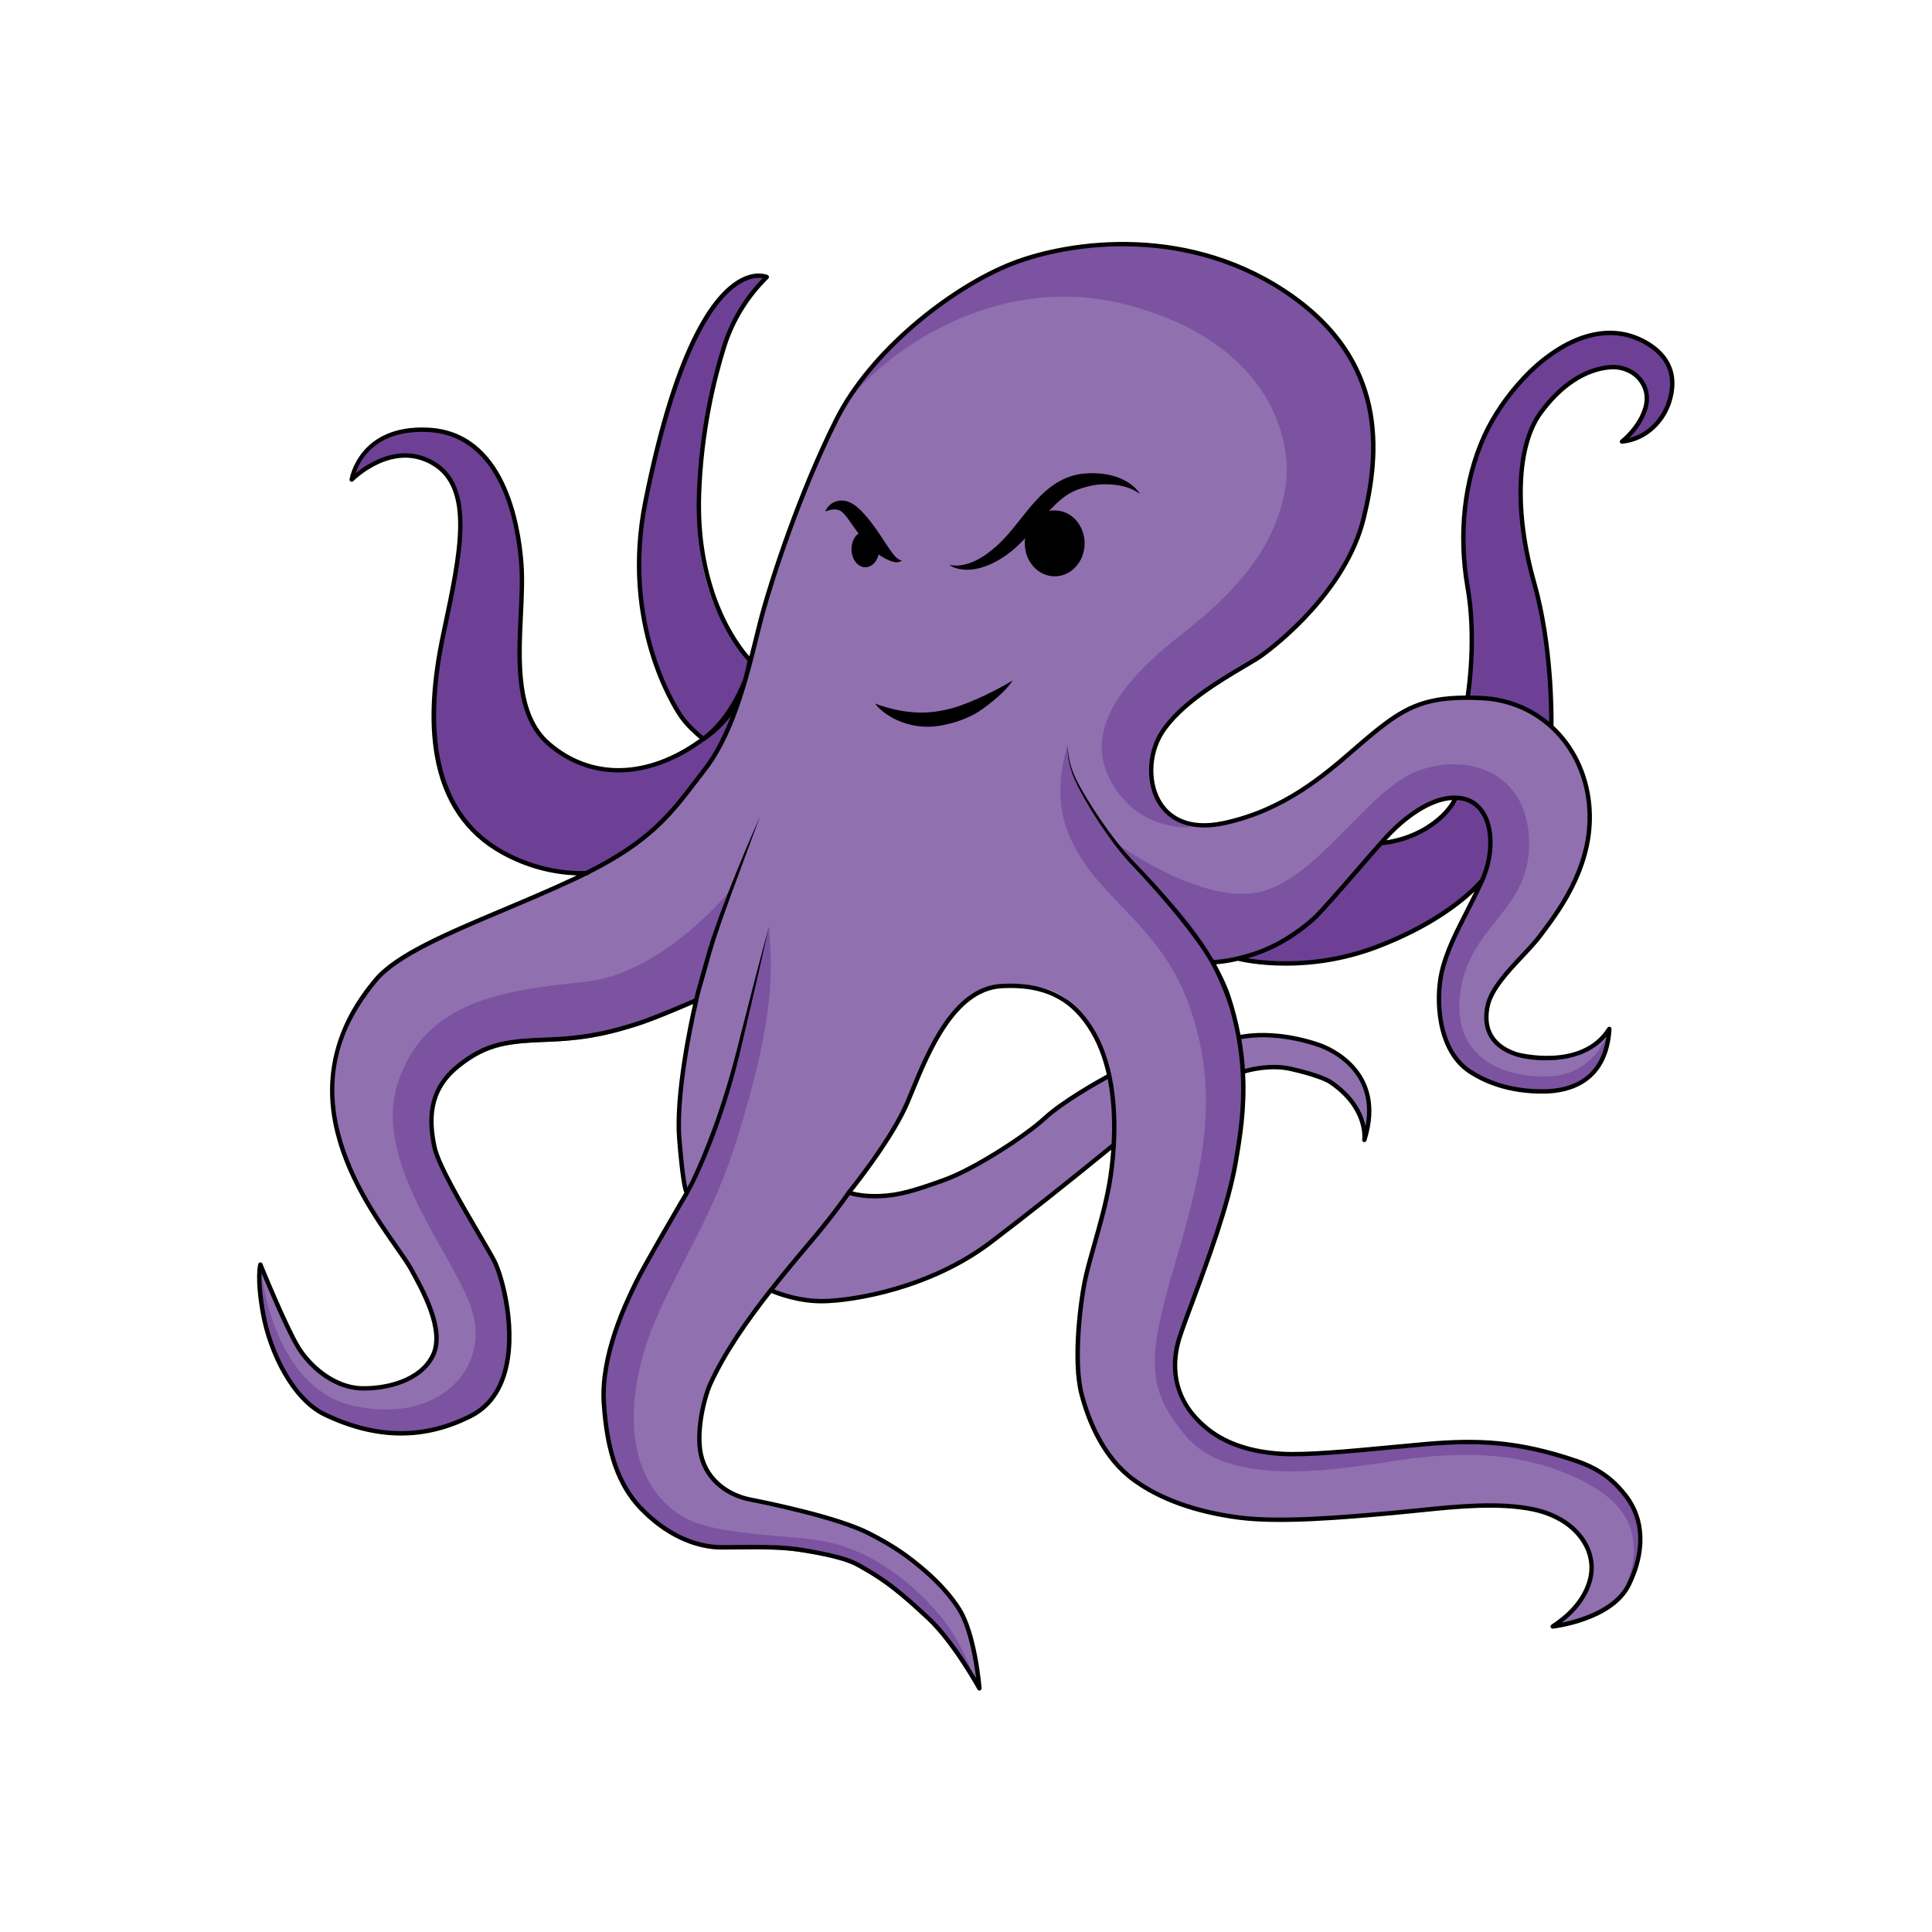 <?xml version="1.0" encoding="UTF-8" standalone="no"?>
<svg
   xmlns:dc="http://purl.org/dc/elements/1.1/"
   xmlns:cc="http://creativecommons.org/ns#"
   xmlns:rdf="http://www.w3.org/1999/02/22-rdf-syntax-ns#"
   xmlns:svg="http://www.w3.org/2000/svg"
   xmlns="http://www.w3.org/2000/svg"
   xmlns:sodipodi="http://sodipodi.sourceforge.net/DTD/sodipodi-0.dtd"
   xmlns:inkscape="http://www.inkscape.org/namespaces/inkscape"
   version="1.1"
   id="svg4160"
   xml:space="preserve"
   width="1600"
   height="1600"
   viewBox="0 0 1600 1600"
   sodipodi:docname="octo_icon1.svg"
   inkscape:version="1.0.2 (e86c870879, 2021-01-15, custom)"><defs
     id="defs4164"><clipPath
       clipPathUnits="userSpaceOnUse"
       id="clipPath4176"><path
         d="M 0,1200 H 1200 V 0 H 0 Z"
         id="path4174" /></clipPath><clipPath
       clipPathUnits="userSpaceOnUse"
       id="clipPath4216"><path
         d="m 424.182,549.884 h 424.6 V 391.958 h -424.6 z"
         id="path4214" /></clipPath><clipPath
       clipPathUnits="userSpaceOnUse"
       id="clipPath4240"><path
         d="M 658.761,737.292 H 1019.05 V 209.163 H 658.761 Z"
         id="path4238" /></clipPath><clipPath
       clipPathUnits="userSpaceOnUse"
       id="clipPath4256"><path
         d="M 519.535,1048.17 H 853.17 V 686.242 H 519.535 Z"
         id="path4254" /></clipPath><clipPath
       clipPathUnits="userSpaceOnUse"
       id="clipPath4272"><path
         d="M 375.155,624.813 H 606.757 V 153.082 H 375.155 Z"
         id="path4270" /></clipPath><clipPath
       clipPathUnits="userSpaceOnUse"
       id="clipPath4288"><path
         d="M 161.725,647.971 H 454.384 V 309.531 H 161.725 Z"
         id="path4286" /></clipPath><clipPath
       clipPathUnits="userSpaceOnUse"
       id="clipPath4304"><path
         d="M 692.667,725.493 H 999.809 V 521.385 H 692.667 Z"
         id="path4302" /></clipPath></defs><sodipodi:namedview
     pagecolor="#ffffff"
     bordercolor="#666666"
     borderopacity="1"
     objecttolerance="10"
     gridtolerance="10"
     guidetolerance="10"
     inkscape:pageopacity="0"
     inkscape:pageshadow="2"
     inkscape:window-width="689"
     inkscape:window-height="480"
     id="namedview4162"
     showgrid="false"
     inkscape:zoom="0.459375"
     inkscape:cx="800"
     inkscape:cy="800"
     inkscape:window-x="0"
     inkscape:window-y="0"
     inkscape:window-maximized="0"
     inkscape:current-layer="g4168" /><g
     id="g4168"
     inkscape:groupmode="layer"
     inkscape:label="octo"
     transform="matrix(1.333,0,0,-1.333,0,1600)"><g
       id="g4170"><g
         id="g4172"
         clip-path="url(#clipPath4176)"><g
           id="g4178"
           transform="translate(265.928,933.26)"><path
             d="m 0,0 c 42.518,-2.062 55.402,-48.702 57.979,-83.232 2.576,-34.53 -11.081,-87.612 17.007,-111.834 28.087,-24.222 64.678,-20.357 96.116,3.092 31.437,23.45 36.075,77.305 36.075,77.305 0,0 9.277,-30.407 -19.24,-94.999 -28.517,-64.593 -91.735,-80.397 -141.554,-52.911 -49.819,27.486 -46.899,88.385 -36.849,135.799 10.05,47.413 19.841,90.447 -6.184,105.907 -26.026,15.461 -50.764,-10.049 -50.764,-10.049 0,0 4.896,32.984 47.414,30.922"
             style="fill:#6d4096;fill-opacity:1;fill-rule:nonzero;stroke:none"
             id="path4180" /></g><g
           id="g4182"
           transform="translate(465.843,790.258)"><path
             d="m 0,0 c 0,0 -37.188,33.156 -31.562,103.061 9.408,116.893 42.088,134.854 42.088,134.854 H -2.015 c -16.943,-8.203 -28.339,-30.083 -33.802,-42.682 -8.464,-19.522 -20.662,-52.672 -29.072,-96.982 -14.087,-74.213 16.835,-125.406 21.989,-132.965 5.153,-7.558 14.087,-14.413 14.087,-14.413 0,0 12.931,8.424 19.583,20.77 C -2.577,-16.012 0,0 0,0"
             style="fill:#6d4096;fill-opacity:1;fill-rule:nonzero;stroke:none"
             id="path4184" /></g><g
           id="g4186"
           transform="translate(858.005,676.529)"><path
             d="m 0,0 c 0,0 14.508,0.569 28.939,9.729 14.43,9.16 17.372,18.5 17.372,18.5 0,0 9.773,1.478 17.653,-11.919 7.879,-13.398 3.443,-27.509 2.247,-31.211 -1.197,-3.703 -3.312,-8.207 -3.312,-8.207 0,0 -17.984,-23.197 -65.14,-41.235 -47.156,-18.038 -87.011,-7.301 -87.011,-7.301 0,0 13.298,2.218 26.641,9.785 13.343,7.566 26.56,19.256 38.682,33.5 C -11.807,-14.116 0,0 0,0"
             style="fill:#6d4096;fill-opacity:1;fill-rule:nonzero;stroke:none"
             id="path4188" /></g><g
           id="g4190"
           transform="translate(1037.907,968.243)"><path
             d="m 0,0 c -3.132,19.78 -30.754,32.143 -62.743,19.345 -31.988,-12.799 -49.463,-50.904 -49.463,-50.904 0,0 0.031,-0.156 0.088,-0.437 -1.342,-2.32 -2.565,-4.613 -3.628,-6.853 -13.056,-27.486 -16.148,-60.813 -10.342,-94.14 5.806,-33.327 0,-67.747 0,-67.747 0,0 10.685,-0.582 25.371,-3.809 14.687,-3.226 26.578,-15.309 26.578,-15.309 0,0 1.339,47.697 -10.686,89.957 -11.383,40.006 -11.366,79.692 1.493,101.593 19.966,29.426 44.835,32.062 51.949,32.25 7.122,0.188 18.195,-7.922 16.438,-22.024 -1.757,-14.101 -15.25,-24.207 -15.25,-24.207 0,0 2.061,-3.435 13.448,4.44 C -5.36,-29.97 3.131,-19.78 0,0"
             style="fill:#6d4096;fill-opacity:1;fill-rule:nonzero;stroke:none"
             id="path4192" /></g><g
           id="g4194"
           transform="translate(772.822,534.618)"><path
             d="m 0,0 c 1.974,0.612 15.815,4.643 29.097,1.629 14.341,-3.255 21.889,-6.681 24.704,-8.233 2.815,-1.55 16.402,-17.16 16.402,-17.16 l 5.097,-17.19 c 0,0 15.888,39.285 -28.547,57.388 -18.811,7.663 -34.196,6.42 -40.514,5.99 -6.317,-0.43 -9.555,-1.288 -9.555,-1.288 0,0 2.659,-12.985 3.316,-21.136"
             style="fill:#9170b0;fill-opacity:1;fill-rule:nonzero;stroke:none"
             id="path4196" /></g><g
           id="g4198"
           transform="translate(688.411,531.601)"><path
             d="m 0,0 c -3.837,-2.086 -27.586,-15.179 -39.422,-26.074 -12.9,-11.874 -44.527,-31.823 -61.989,-38.157 -17.461,-6.335 -28.475,-9.802 -40.779,-10.184 -11.422,-0.355 -17.907,1.856 -18.779,2.176 -6.169,-5.289 -10.173,-12.274 -14.833,-19.264 -10.751,-15.23 -23.143,-27.413 -34.866,-42.515 0.117,-0.207 -0.143,0.182 0,0 0.675,0.949 1.071,1.077 1.071,1.077 0,0 15.358,-7 32.429,-6.736 17.07,0.266 65.491,7.232 103.985,36.39 36.381,27.558 73.463,57.803 77.424,61.04 C 6.565,-27.787 3.124,-13.86 0,0"
             style="fill:#9170b0;fill-opacity:1;fill-rule:nonzero;stroke:none"
             id="path4200" /></g><g
           id="g4202"
           transform="translate(999.809,561.079)"><path
             d="M 0,0 C 0,0 -3.55,-4.729 -6.187,-7.378 -6.21,-7.401 -6.231,-7.427 -6.255,-7.451 -10.794,-12.272 -28.18,-18.146 -33.5,-18.42 l -13.656,-20.232 c 0,0 23.105,-2.748 35.857,10.185 C 1.454,-15.532 0,0 0,0"
             style="fill:#9170b0;fill-opacity:1;fill-rule:nonzero;stroke:none"
             id="path4204" /></g><g
           id="g4206"
           transform="translate(1009.687,271.451)"><path
             d="m 0,0 c -11.167,14.344 -26.099,23.193 -64.2,30.45 -38.1,7.257 -78.642,-2.628 -110.08,-4.3 -31.437,-1.671 -63.354,-1.679 -84.588,14.645 -21.234,16.324 -24.502,38.199 -18.399,57.382 6.102,19.183 28.688,72.667 34.873,108.742 4.291,25.034 5.003,42.573 5.038,50.97 -0.015,-0.106 -0.026,-0.209 -0.037,-0.314 -0.011,-0.104 -0.023,-0.209 -0.041,-0.314 0.036,0.211 0.048,0.418 0.078,0.628 0.014,3.704 -0.102,5.635 -0.102,5.635 0,0 0.092,0.031 0.249,0.08 -0.657,8.151 -7.109,40.249 -9.737,46.731 -3.574,8.813 -9.84,21.18 -9.84,21.18 0,0 9.884,-0.201 26.118,5.144 16.234,5.346 29.71,15.321 37.043,22.093 7.334,6.772 32.921,37.294 44.647,50.176 11.726,12.882 31.74,28.444 48.963,23.922 17.223,-4.522 20.023,-30.193 10.638,-50.95 -9.385,-20.755 -20.55,-37.853 -24.843,-56.239 -4.293,-18.386 -2.147,-49.265 17.399,-62.139 14.695,-9.676 30.77,-11.908 39.926,-12.34 l -0.139,-0.206 c 0,0 6.565,-0.78 14.627,0.45 3.152,0.11 5.744,0.198 5.744,0.198 v 1.003 c 5.479,1.488 11.097,4.082 15.486,8.534 12.753,12.935 11.299,28.467 11.299,28.467 0,0 -3.55,-4.73 -6.186,-7.378 -0.024,-0.023 -0.045,-0.049 -0.069,-0.073 -4.536,-4.819 -21.903,-10.688 -27.235,-10.968 -6.151,-0.145 -15.567,0.197 -24.069,2.844 -14.119,4.393 -21.59,14.503 -18.367,30.023 3.223,15.52 23.657,31.443 33.227,44.436 9.57,12.992 33.767,43.028 29.854,81.266 -3.913,38.239 -32.358,63.794 -66.312,65.551 -33.954,1.758 -46.664,-4.829 -67.231,-21.393 -20.566,-16.565 -47.885,-46.544 -93.092,-56.327 -45.207,-9.782 -53.389,33.295 -38.636,56.265 14.752,22.971 52.448,40.844 62.153,47.897 9.705,7.053 52.261,40.494 63.183,84.939 10.922,44.446 13.542,99.962 -49.198,141.197 -62.742,41.236 -136.038,30.793 -171.907,15.736 -35.869,-15.058 -84.46,-52.244 -106.397,-96.064 -21.937,-43.821 -39.176,-96.109 -45.769,-120.217 -5.8,-21.208 -12.766,-58.963 -28.598,-86.246 -2.164,-3.728 -4.493,-7.261 -7.007,-10.53 -20.913,-27.186 -32.156,-45.488 -82.144,-68.873 -49.989,-23.386 -109.673,-44.431 -122.742,-62.779 -13.07,-18.35 -33.163,-46.481 -24.648,-88.77 8.515,-42.289 38.716,-75.81 46.832,-90.441 8.115,-14.631 21.194,-38.546 13.682,-53.93 -7.511,-15.384 -28.194,-20.789 -44.258,-20.423 -16.064,0.366 -31.657,12.526 -39.637,25.885 -7.981,13.359 -23.226,50.932 -23.226,50.932 0,0 -2.397,-8.083 1.734,-30.717 4.129,-22.633 17.699,-52.725 38.56,-62.634 20.862,-9.908 52.894,-19.799 90.425,-0.844 37.531,18.955 21.587,83.07 14.56,96.468 -7.028,13.397 -33.983,55.6 -37.075,70.683 -3.091,15.082 -4.501,34.301 14.248,49.671 18.75,15.369 32.483,15.895 57.983,16.906 25.5,1.009 40.365,5.575 52.81,9.403 12.446,3.827 37.682,14.972 37.682,14.972 0,0 -13.14,-54.084 -10.511,-86.436 2.628,-32.351 4.68,-33.292 4.68,-33.292 0,0 -26.245,-44.63 -31.547,-55.644 -5.302,-11.015 -21.957,-44.339 -19.991,-75.012 1.968,-30.674 9.338,-51.237 23.071,-65.466 13.734,-14.227 31.345,-24.231 50.501,-24.168 19.156,0.064 34.094,0.744 49.016,-1.609 14.923,-2.353 26.405,-4.99 33.427,-8.342 7.023,-3.352 21.597,-13.36 22.013,-13.125 0.048,0.027 0.356,0.191 0.847,0.453 4.601,-3.89 17.776,-15.155 24.997,-22.656 8.847,-9.191 28.949,-39.933 28.949,-39.933 0.003,-0.023 -1.463,31.945 -12.457,48.179 -10.995,16.234 -20.41,23.216 -25.781,27.069 -0.001,10e-4 -0.003,0.002 -0.004,0.003 -5.317,3.949 -16.495,11.8 -29.922,18.62 -18.834,9.567 -59.638,18.181 -73.635,20.913 -13.997,2.733 -27.153,12.367 -30.624,27.733 -3.471,15.366 2.714,36.716 5.806,44.225 3.092,7.509 24.724,45.752 30.199,52.015 2.718,3.109 4.339,5.465 4.077,5.57 1.166,-0.469 4.614,4.848 4.614,5.446 0,-0.863 20.851,23.215 31.602,38.445 4.66,6.99 41.183,51.716 51.173,75.355 9.99,23.638 26.204,70.384 58.439,72.228 38.734,2.217 44.274,-11.569 54.453,-24.712 10.178,-13.141 12.281,-31.073 12.281,-31.073 0,0 -0.199,-0.108 -0.545,-0.295 3.124,-13.86 6.566,-27.787 4.242,-42.247 0.23,0.188 0.355,0.29 0.355,0.29 0,0 0.305,-3.993 -3.762,-24.644 -4.068,-20.65 -11.205,-42.371 -14.766,-58.309 -3.56,-15.94 -8.707,-53.046 -2.459,-72.805 6.248,-19.759 15.432,-40.647 32.364,-52.983 16.934,-12.336 39.288,-19.938 65.056,-23.373 25.768,-3.437 65.655,0.136 94.999,2.748 6.216,0.553 12.6,1.221 19.047,1.878 23.984,2.443 48.847,4.73 69.274,0.379 25.918,-5.521 40.01,-24.826 35.069,-43.733 -4.942,-18.908 -23.742,-29.03 -23.153,-28.977 0.591,0.051 36.53,4.378 47.126,25.691 C 12.368,-34.187 11.166,-14.345 0,0"
             style="fill:#9170b0;fill-opacity:1;fill-rule:nonzero;stroke:none"
             id="path4208" /></g><g
           id="g4210"><g
             id="g4212" /><g
             id="g4232"><g
               clip-path="url(#clipPath4216)"
               opacity="0.5"
               id="g4230"><g
                 transform="translate(424.182,467.01)"
                 id="g4220"><path
                   d="M 0,0 C 0.5,-2.99 1.139,-5.962 1.928,-8.911 2.128,-8.538 2.33,-8.17 2.53,-7.796 1.545,-5.336 0.689,-2.749 0,0"
                   style="fill:#9170b0;fill-opacity:1;fill-rule:nonzero;stroke:none"
                   id="path4218" /></g><g
                 transform="translate(691.977,510.821)"
                 id="g4224"><path
                   d="m 0,0 c -10.549,-6.95 -14.488,-9.878 -24.681,-16.653 -35.661,-23.707 -69.988,-65.709 -145.232,-71.894 -8.093,-0.665 -16.018,-0.926 -23.658,-0.724 -1.935,-2.555 -4.628,-4.294 -6.573,-6.916 -2.384,-3.211 -4.198,-6.797 -6.653,-9.959 -1.738,-2.239 -3.829,-4.567 -6.147,-6.698 45.185,-17.743 104.079,6.276 147.908,38.985 30.91,23.066 40.012,33.484 65.036,51.84 C -0.577,-19.228 1.808,-0.523 0,0"
                   style="fill:#9170b0;fill-opacity:1;fill-rule:nonzero;stroke:none"
                   id="path4222" /></g><g
                 transform="translate(771.388,541.215)"
                 id="g4228"><path
                   d="m 0,0 c 0.185,-2.243 0.331,-4.528 0.437,-6.856 18.941,4.65 35.427,1.619 47.316,-2.682 11.643,-4.211 20.902,-13.233 25.407,-24.765 l 4.234,-10.838 c 0,34.943 -37.276,55.743 -69.81,53.668 C 4.792,8.349 1.997,8.006 -0.8,7.545 -0.635,6.245 -0.48,4.936 -0.343,3.607 -0.22,2.414 -0.101,1.217 0,0"
                   style="fill:#9170b0;fill-opacity:1;fill-rule:nonzero;stroke:none"
                   id="path4226" /></g></g></g></g><g
           id="g4234"><g
             id="g4236" /><g
             id="g4248"><g
               clip-path="url(#clipPath4240)"
               opacity="0.6"
               id="g4246"><g
                 transform="translate(1019.049,243.958)"
                 id="g4244"><path
                   d="m 0,0 c -0.344,50.162 -75.416,63.39 -127.467,60.297 -52.053,-3.092 -120.596,-23.192 -152.549,19.584 -31.952,42.775 34.34,100.501 32.984,203.57 -1.031,78.335 -47.6,116.215 -51.752,119.45 -16.599,12.935 -51.479,63.308 -54.894,75.987 -0.97,3.603 -1.742,10.323 -2.053,14.446 -4.939,-15.59 -6.728,-34.071 -0.945,-51.028 14.504,-42.528 56.819,-56.555 76.145,-109.896 19.326,-53.34 9.823,-99.074 -7.972,-159.309 -17.796,-60.237 -19.099,-79.047 6.419,-109.196 25.518,-30.149 85.558,-21.989 125.069,-15.804 39.512,6.184 76.961,7.816 114.583,-8.676 C -4.811,22.934 -4.939,3.221 -4.037,-4.51 -3.211,-11.595 -6.378,-26.525 -12.572,-34.795 -5.214,-26.875 0.107,-15.714 0,0"
                   style="fill:#6d4096;fill-opacity:1;fill-rule:nonzero;stroke:none"
                   id="path4242" /></g></g></g></g><g
           id="g4250"><g
             id="g4252" /><g
             id="g4264"><g
               clip-path="url(#clipPath4256)"
               opacity="0.6"
               id="g4262"><g
                 transform="translate(519.535,940.732)"
                 id="g4260"><path
                   d="M 0,0 C 19.537,33.499 93.191,92.25 179.021,70.605 264.851,48.96 285.552,-9.5 278.594,-46.04 c -7.839,-41.168 -38.412,-68.398 -65.967,-90.017 -44.435,-34.862 -54.134,-62.449 -44.085,-85.357 10.05,-22.908 30.219,-33.565 51.859,-33.059 -11.531,7.419 -14.538,8.452 -19.67,17.212 -5.132,8.761 -9.354,22.625 1.572,41.73 10.926,19.104 37.379,33.853 56.32,44.259 18.94,10.405 45.164,35.656 55.85,57.991 10.686,22.334 27.039,59.987 14.82,106.955 -12.218,46.968 -52.76,64.346 -79.817,80.137 -27.057,15.79 -90.08,18.633 -131.085,4.414 C 77.387,84.005 55.037,64.2 37.802,48.205 20.568,32.21 0,0 0,0"
                   style="fill:#6d4096;fill-opacity:1;fill-rule:nonzero;stroke:none"
                   id="path4258" /></g></g></g></g><g
           id="g4266"><g
             id="g4268" /><g
             id="g4280"><g
               clip-path="url(#clipPath4272)"
               opacity="0.6"
               id="g4278"><g
                 transform="translate(581.933,199.035)"
                 id="g4276"><path
                   d="m 0,0 c -25.21,28.56 -51.966,41.658 -76.36,44.751 -24.394,3.092 -62.101,3.521 -80.139,13.571 -18.038,10.049 -38.223,34.701 -29.634,84.864 8.59,50.162 42.003,85.98 61.587,148.854 17.28,55.481 22.491,88.784 21.387,116.387 -0.451,11.274 -0.773,14.302 -1.03,17.351 -6.056,-25.768 -23.542,-102.308 -36.248,-134.168 -23.02,-57.72 -61.844,-94.483 -65.967,-149.112 -4.122,-54.629 26.112,-103.416 76.962,-102.386 49.463,1.003 65.116,-2.059 79.689,-9.659 0,0 4.598,-2.513 28.674,-20.325 24.076,-17.814 45.903,-56.082 45.903,-56.082 0,0 -6.999,25.761 -24.824,45.954"
                   style="fill:#6d4096;fill-opacity:1;fill-rule:nonzero;stroke:none"
                   id="path4274" /></g></g></g></g><g
           id="g4282"><g
             id="g4284" /><g
             id="g4296"><g
               clip-path="url(#clipPath4288)"
               opacity="0.6"
               id="g4294"><g
                 transform="translate(161.772,414.649)"
                 id="g4292"><path
                   d="m 0,0 c 0,0 5.721,-76.896 58.803,-87.976 53.083,-11.08 83.232,24.222 72.925,58.752 -10.308,34.53 -62.961,91.821 -46.125,142.67 16.834,50.85 66.31,57.034 115.785,62.188 49.475,5.154 91.224,57.687 91.224,57.687 0,0 -12.425,-34.991 -16.127,-47.975 -3.701,-12.985 -5.694,-21.103 -5.694,-21.103 0,0 -37.278,-17.727 -60.212,-21.077 -22.934,-3.35 -61.586,-1.288 -78.078,-12.369 -16.492,-11.08 -27.781,-24.549 -25.873,-48.35 1.908,-23.801 29.333,-61.296 35.857,-75.706 6.523,-14.41 18.475,-47.086 8.368,-76.699 -10.106,-29.613 -40.006,-31.808 -57.782,-34.704 C 75.295,-107.56 34.037,-96.408 21.854,-78.32 9.672,-60.231 1.873,-36.633 0.771,-24.984 -0.332,-13.336 0,0 0,0"
                   style="fill:#6d4096;fill-opacity:1;fill-rule:nonzero;stroke:none"
                   id="path4290" /></g></g></g></g><g
           id="g4298"><g
             id="g4300" /><g
             id="g4312"><g
               clip-path="url(#clipPath4304)"
               opacity="0.6"
               id="g4310"><g
                 transform="translate(999.809,560.565)"
                 id="g4308"><path
                   d="m 0,0 c 0,0 -7.902,-27.521 -36.763,-28.964 -28.861,-1.443 -61.844,11.613 -55.659,53.186 6.184,41.573 43.977,50.162 42.603,93.453 -1.374,43.291 -39.512,54.972 -70.433,42.603 -30.922,-12.368 -62.875,-69.402 -99.638,-75.243 -36.762,-5.841 -87.253,31.468 -87.253,31.468 0,0 33.655,-37.652 40.183,-46.07 6.528,-8.417 20.443,-28.689 20.443,-28.689 0,0 33.499,3.093 56.003,21.646 22.504,18.552 53.447,60.239 62.134,66.689 8.686,6.449 26.982,17.53 38.319,12.892 11.338,-4.639 21.775,-15.203 12.885,-45.353 -8.89,-30.148 -21.462,-32.649 -27.674,-65.671 -6.212,-33.021 10.881,-60.802 37.337,-67.848 26.455,-7.046 45.635,-1.736 54.684,6.517 C -3.779,-21.131 0,-8.59 0,0"
                   style="fill:#6d4096;fill-opacity:1;fill-rule:nonzero;stroke:none"
                   id="path4306" /></g></g></g></g><g
           id="g4314"
           transform="translate(1035.618,950.766)"><path
             d="m 0,0 c -2.822,-8.758 -10.549,-19.319 -23.432,-22.619 3.728,3.72 9.274,10.388 11.553,18.909 1.776,6.644 0.356,13.4 -3.897,18.536 -4.591,5.541 -11.883,8.509 -19.536,7.946 -15.975,-1.185 -31.796,-11.576 -44.55,-29.259 -14.913,-20.676 -16.477,-62.403 -3.985,-106.306 10.139,-35.631 10.727,-75.255 10.682,-86.137 -11.334,9.451 -25.608,15.266 -41.477,16.096 -2.686,0.139 -5.229,0.219 -7.671,0.251 0.85,5.649 5.119,37.099 -0.143,67.305 -5.74,32.947 -2.104,66.097 10.24,93.343 10.415,22.99 33.952,51.768 61.018,60.628 13.343,4.37 25.877,3.337 37.255,-3.067 C 0.338,27.589 5.028,15.603 0,0 m -49.738,-249.935 c 3.655,-35.677 -17.669,-64.34 -27.919,-78.115 -0.591,-0.796 -1.148,-1.543 -1.661,-2.242 -3.063,-4.162 -7.263,-8.634 -11.71,-13.371 -9.137,-9.732 -19.494,-20.763 -21.746,-31.617 -3.217,-15.509 3.638,-26.737 19.303,-31.617 8.049,-2.508 39.505,-7.092 55.863,12.42 -3.612,-26.47 -22.646,-32.46 -38.419,-32.69 l -0.114,-0.002 c -21.914,-0.314 -36.856,6.427 -45.544,12.148 -19.567,12.881 -20.698,44.05 -16.814,60.67 2.856,12.226 8.893,24.069 15.283,36.608 3.148,6.18 6.405,12.57 9.479,19.367 0.087,0.193 0.163,0.39 0.248,0.584 0.003,0.005 0.004,0.011 0.007,0.016 6.153,13.997 6.882,29.804 1.813,40.441 -2.924,6.137 -7.626,10.21 -13.597,11.776 -1.845,0.484 -3.703,0.74 -5.562,0.821 -0.021,0.008 -0.039,0.02 -0.06,0.027 -0.281,0.089 -0.568,0.081 -0.829,-0.003 -19.092,0.222 -38.051,-18.79 -43.863,-25.177 -4.468,-4.91 -10.866,-12.285 -17.639,-20.094 -11.028,-12.713 -22.431,-25.859 -26.92,-30.006 -3.856,-3.561 -17.886,-15.658 -36.544,-21.803 -13.402,-4.414 -22.488,-4.998 -24.974,-5.07 -1.495,2.639 -3.098,5.217 -4.769,7.724 -3.196,4.802 -6.605,9.436 -10.114,13.986 -7.09,9.041 -14.525,17.787 -22.256,26.263 -3.865,4.233 -7.825,8.401 -11.807,12.509 -3.936,4.076 -7.634,8.408 -11.165,12.874 -7.046,8.947 -13.495,18.399 -19.334,28.203 -1.46,2.449 -2.905,4.912 -4.24,7.43 -1.338,2.516 -2.631,5.052 -3.631,7.712 -1.014,2.656 -1.801,5.399 -2.379,8.19 -0.562,2.791 -0.958,5.636 -0.948,8.499 -0.237,-5.73 0.808,-11.484 2.651,-16.933 0.92,-2.735 2.14,-5.355 3.396,-7.935 1.254,-2.586 2.618,-5.112 4,-7.627 5.634,-10 11.921,-19.627 18.833,-28.818 3.46,-4.591 7.11,-9.057 11.095,-13.244 3.937,-4.152 7.815,-8.326 11.618,-12.588 7.628,-8.493 15.022,-17.204 22.014,-26.207 5.439,-7.062 10.733,-14.246 15.08,-21.951 0.019,-0.043 0.029,-0.089 0.053,-0.13 0.022,-0.041 0.8,-1.42 1.93,-3.562 0.485,-0.948 0.968,-1.897 1.42,-2.863 3.149,-6.576 5.866,-13.377 8.177,-20.311 1.953,-6.626 3.45,-13.007 4.577,-19.151 -0.03,-0.184 -0.025,-0.375 0.026,-0.566 0.029,-0.11 0.074,-0.211 0.127,-0.307 5.683,-31.872 1.345,-57.296 -2.023,-76.935 -4.47,-26.08 -17.359,-60.774 -26.77,-86.108 -3.422,-9.214 -6.379,-17.171 -8.058,-22.452 -7.207,-22.657 -0.33,-44.117 18.868,-58.876 11.434,-8.791 26.74,-13.837 45.493,-14.999 15.584,-0.965 43.094,1.64 69.701,4.159 6.997,0.663 13.607,1.289 19.991,1.849 31.789,2.792 57.3,1.973 93.665,-10.481 16.014,-5.486 23.774,-13.373 29.773,-21.079 11.216,-14.409 11.794,-33.606 1.627,-54.054 -7.682,-15.451 -29.697,-21.756 -40.25,-23.941 9.797,7.501 16.265,16.507 18.816,26.274 2.183,8.35 0.8,17.139 -3.893,24.749 -6.319,10.246 -17.758,17.584 -32.21,20.663 -21.416,4.562 -48.187,1.836 -69.696,-0.356 l -2.895,-0.295 c -5.338,-0.547 -10.859,-1.112 -16.135,-1.581 l -0.328,-0.03 c -29.056,-2.587 -68.849,-6.129 -94.37,-2.726 -26.552,3.541 -48.23,11.321 -64.433,23.124 -18.448,13.44 -27.502,35.822 -31.848,52.23 -5.233,19.751 -0.972,56.743 2.471,72.158 1.392,6.231 3.42,13.39 5.568,20.97 3.287,11.602 7.014,24.752 9.21,37.404 0.835,4.807 2.098,13.384 2.69,23.898 0.064,0.207 0.073,0.426 0.036,0.64 1.174,22.069 -0.67,52.394 -15.509,74.426 -7.931,11.776 -22.344,27.214 -55.661,25.312 -30.302,-1.728 -46.296,-40.679 -56.881,-66.453 -0.963,-2.346 -1.873,-4.563 -2.737,-6.607 -9.799,-23.184 -35.988,-55.394 -36.252,-55.717 -0.027,-0.033 -0.051,-0.067 -0.075,-0.102 -0.079,-0.117 -8.043,-11.921 -21.325,-27.712 l -2.686,-3.189 c -20.253,-24.047 -47.991,-56.979 -62.107,-88.111 -3.742,-8.253 -9.313,-29.953 -5.892,-45.091 3.934,-17.42 18.951,-26.286 31.694,-28.774 8.773,-1.714 53.538,-10.77 73.282,-20.8 7.628,-3.876 14.55,-7.927 20.019,-11.715 7.286,-5.045 25.338,-18.554 35.592,-34.998 7.055,-11.312 10.369,-31.762 11.656,-42.127 -5.415,9.12 -16.841,27.142 -28.637,38.175 -16.949,15.858 -26.407,23.274 -38.923,30.521 l -1.005,0.583 c -2.264,1.315 -4.402,2.556 -6.133,3.383 -6.679,3.185 -17.419,5.871 -33.799,8.45 -9.258,1.458 -18.593,1.758 -28.777,1.758 -3.431,0 -6.958,-0.035 -10.611,-0.07 -3.162,-0.03 -6.435,-0.061 -9.84,-0.074 h -0.184 c -17.032,0 -34.544,8.425 -49.325,23.737 -13.553,14.038 -20.761,34.561 -22.684,64.584 -1.876,29.319 13.524,61.179 19.321,73.173 l 0.548,1.134 c 5.219,10.834 31.241,55.077 31.504,55.522 0.075,0.128 0.121,0.267 0.151,0.409 1.188,2.062 2.298,4.192 3.341,6.303 0.656,1.315 1.275,2.644 1.915,3.965 l 1.838,3.995 c 2.405,5.345 4.65,10.754 6.795,16.201 4.241,10.914 8.057,21.988 11.394,33.205 0.836,2.804 1.656,5.612 2.417,8.437 l 1.164,4.231 1.092,4.25 c 1.492,5.662 2.735,11.354 4.087,17.036 l 7.97,34.098 c 2.561,11.39 5.211,22.756 7.691,34.161 -3.078,-11.263 -5.985,-22.566 -8.982,-33.846 l -8.705,-33.907 c -5.548,-22.67 -12.099,-45.015 -20.666,-66.671 -2.117,-5.416 -4.323,-10.798 -6.689,-16.105 -1.799,-3.996 -3.643,-7.977 -5.69,-11.819 -0.78,3.382 -2.094,11.389 -3.615,30.137 -2.575,31.747 10.361,85.43 10.492,85.968 0.041,0.168 0.038,0.336 0.016,0.501 0.322,1.409 0.655,2.815 1.022,4.206 1.085,4.106 2.337,8.225 3.511,12.355 l 3.452,12.417 c 1.163,4.09 2.455,8.16 3.81,12.22 2.684,8.129 5.614,16.191 8.519,24.262 l 17.856,48.308 c -6.955,-15.707 -13.597,-31.551 -19.841,-47.56 -3.146,-7.997 -6.134,-16.055 -8.975,-24.183 -1.425,-4.062 -2.721,-8.178 -3.935,-12.337 l -3.508,-12.379 c -1.156,-4.133 -2.379,-8.236 -3.468,-12.436 -0.349,-1.36 -0.667,-2.722 -0.975,-4.086 -3.983,-1.746 -25.75,-11.222 -36.885,-14.652 -12.081,-3.722 -27.117,-8.354 -52.541,-9.372 -25.545,-1.024 -39.616,-1.588 -58.693,-17.241 -19.097,-15.669 -17.891,-35.501 -14.707,-51.029 2.287,-11.151 17.039,-36.297 27.81,-54.657 4.017,-6.847 7.487,-12.76 9.409,-16.427 5.025,-9.58 14.186,-44.496 5.995,-70.088 -3.677,-11.49 -10.384,-19.766 -19.934,-24.597 -28.503,-14.416 -57.68,-14.153 -89.203,0.802 -19.971,9.476 -33.585,38.574 -37.784,61.599 -2.277,12.487 -2.534,20.492 -2.331,25.077 4.412,-10.644 15.022,-35.722 21.333,-46.29 7.726,-12.936 23.335,-26.174 40.789,-26.582 16.03,-0.388 37.601,4.937 45.53,21.153 7.915,16.188 -5.615,40.577 -13.699,55.148 -1.992,3.591 -5.326,8.349 -9.188,13.858 -12.375,17.657 -31.076,44.338 -37.472,76.122 -8.35,41.5 9.924,69.853 24.395,87.57 12.559,15.377 45.03,29.073 79.408,43.574 14.092,5.945 28.665,12.092 42.894,18.735 2.816,1.315 5.505,2.614 8.085,3.899 0.086,0.003 0.171,0.002 0.257,0.005 0.492,0.018 0.91,0.298 1.135,0.697 38.887,19.613 51.526,36.177 68.525,58.484 1.516,1.991 3.068,4.027 4.677,6.116 2.46,3.194 4.852,6.783 7.108,10.668 7.83,13.474 13.528,29.576 17.968,44.883 0.005,0.014 0.011,0.028 0.017,0.041 0.037,0.094 0.062,0.189 0.078,0.284 2.74,9.476 4.999,18.639 6.977,26.67 1.312,5.328 2.551,10.361 3.72,14.629 5.996,21.886 23.265,75.104 45.709,119.877 21.253,42.396 69.284,80.041 105.746,95.316 33.298,13.949 106.72,26.333 170.681,-15.74 64.039,-42.125 58.446,-99.987 48.668,-139.845 -10.987,-44.784 -54.103,-78.021 -62.635,-84.229 -2.216,-1.613 -5.933,-3.807 -10.639,-6.587 -15.098,-8.916 -40.368,-23.839 -51.841,-41.721 -8.976,-13.992 -9.199,-33.978 -0.52,-46.49 8.043,-11.596 22.471,-15.825 40.618,-11.909 37.68,8.132 63.466,30.526 82.294,46.877 4.024,3.494 7.824,6.795 11.389,9.662 19.899,16.011 32.19,22.842 66.319,21.06 34.6,-1.807 61.348,-28.279 65.046,-64.377 m -124.531,-22.571 c 0.239,0.265 0.477,0.527 0.706,0.779 10.799,11.867 26.178,23.381 40.089,24.221 -1.645,-3.104 -5.973,-9.53 -15.931,-15.85 -9.841,-6.247 -19.808,-8.413 -24.864,-9.15 m -6.072,-64.8 c -35.911,-13.736 -67.616,-10.618 -80.113,-8.506 1.479,0.427 3.019,0.898 4.625,1.428 18.656,6.144 32.467,17.705 37.54,22.389 4.6,4.25 16.054,17.453 27.13,30.223 5.17,5.96 10.117,11.663 14.149,16.204 2.84,0.2 15.896,1.549 29.066,9.909 11.998,7.617 16.283,15.364 17.518,18.161 1.515,-0.087 3.008,-0.315 4.468,-0.699 5.169,-1.356 9.259,-4.922 11.828,-10.311 4.719,-9.905 4.005,-24.727 -1.765,-37.979 -1.476,-1.819 -19.981,-23.811 -64.446,-40.819 m -76.124,-57.778 c 7.084,0.484 21.693,0.354 39.98,-5.92 3.203,-1.1 14.267,-5.473 22.109,-15.588 7.156,-9.233 9.538,-20.471 7.149,-33.48 -1.597,7.519 -6.519,18.642 -21.004,28.45 -1.418,0.96 -7.423,4.406 -25.167,8.432 -12.219,2.773 -24.683,-0.191 -28.817,-1.364 -0.401,5.908 -1.119,12.076 -2.235,18.505 1.468,0.28 4.15,0.704 7.985,0.965 m -249.512,-95.577 c 5.369,6.755 26.689,34.208 35.398,54.816 0.867,2.052 1.781,4.277 2.748,6.632 10.324,25.141 25.926,63.137 54.513,64.766 31.6,1.799 45.047,-11.94 53.244,-24.112 5.936,-8.814 9.729,-19.022 12.06,-29.493 -4.878,-2.656 -27.814,-15.392 -39.539,-26.185 -12.294,-11.317 -43.728,-31.42 -61.529,-37.879 -18.445,-6.691 -28.65,-9.738 -40.357,-10.101 -8.372,-0.262 -13.955,0.863 -16.538,1.556 m 160.504,29.226 c -26.712,-21.884 -53.61,-43.167 -75.74,-59.931 -36.789,-27.868 -83.581,-35.807 -103.183,-36.112 -13.399,-0.211 -25.892,4.217 -30.229,5.94 8.071,10.213 16.144,19.801 23.282,28.277 l 2.686,3.191 c 11.326,13.464 18.823,24.066 20.91,27.081 2.034,-0.639 7.344,-1.995 15.837,-1.995 0.822,0 1.675,0.013 2.557,0.04 12.078,0.376 22.472,3.471 41.202,10.265 18.072,6.556 49.974,26.956 62.445,38.436 10.997,10.123 32.242,22.089 38.279,25.403 2.769,-14.009 3.043,-28.305 2.42,-40.214 z m -377.176,182.543 c -38.403,21.188 -50.573,66.381 -36.173,134.322 l 0.662,3.119 c 4.927,23.211 9.58,45.134 9.827,63.304 0.282,20.748 -5.218,33.757 -17.31,40.94 -20.938,12.438 -41.194,-0.852 -49.032,-7.243 2.88,8.584 12.82,27.132 44.919,25.582 45.807,-2.221 54.901,-58.065 56.684,-81.972 0.704,-9.429 0.189,-20.199 -0.356,-31.602 -1.416,-29.614 -3.02,-63.18 17.833,-81.163 13.704,-11.818 30.217,-17.582 47.763,-16.66 16.465,0.863 33.575,7.542 49.525,19.307 0.161,0.034 0.319,0.086 0.462,0.18 0.453,0.294 9.47,6.236 16.349,15.504 -2.942,-7.617 -6.303,-14.996 -10.195,-21.692 -2.198,-3.784 -4.523,-7.274 -6.911,-10.374 -1.612,-2.093 -3.167,-4.132 -4.685,-6.126 -16.895,-22.172 -29.416,-38.594 -68.421,-58.126 -17.374,-0.487 -34.974,3.891 -50.941,12.7 m 111.1,84.438 c -3.809,5.587 -36.781,56.754 -21.779,131.93 8.906,44.627 19.55,79.35 31.637,103.205 8.801,17.37 18.149,28.682 27.784,33.621 4.002,2.052 7.323,2.602 9.732,2.602 0.904,0 1.679,-0.077 2.315,-0.182 -11.536,-11.809 -20.204,-26.255 -25.134,-41.92 -6.422,-20.411 -14.36,-52.976 -15.706,-92.203 -1.251,-36.483 7.473,-62.8 15.014,-78.452 7.151,-14.848 14.459,-23.031 16.447,-25.111 -0.311,-1.708 -1.249,-6.485 -2.954,-12.186 -6.276,-15.318 -14.508,-26.973 -24.483,-34.67 -2.374,1.934 -8.848,7.464 -12.873,13.366 M -12.606,38.003 c -12.071,6.794 -25.342,7.897 -39.441,3.282 -27.848,-9.117 -51.999,-38.579 -62.653,-62.094 -12.567,-27.74 -16.276,-61.457 -10.442,-94.937 5.337,-30.638 0.723,-62.629 0.072,-66.825 -27.371,-0.115 -39.865,-7.537 -57.743,-21.922 -3.604,-2.9 -7.424,-6.216 -11.467,-9.728 -19.641,-17.058 -44.086,-38.285 -81.081,-46.27 -21.793,-4.702 -32.585,3.277 -37.802,10.798 -8.088,11.659 -7.841,30.344 0.575,43.462 11.123,17.337 36.043,32.053 50.932,40.846 4.768,2.816 8.534,5.041 10.857,6.73 8.666,6.306 52.466,40.077 63.678,85.784 9.975,40.662 15.663,99.699 -49.818,142.773 -64.92,42.704 -139.438,30.136 -173.232,15.977 -36.926,-15.469 -85.58,-53.62 -107.13,-96.609 -22.54,-44.963 -39.882,-98.403 -45.901,-120.378 -1.179,-4.303 -2.423,-9.352 -3.739,-14.698 -0.961,-3.901 -1.988,-8.07 -3.104,-12.412 -6.007,6.76 -32.023,39.698 -29.929,100.724 1.335,38.92 9.21,71.228 15.581,91.477 5.03,15.98 14.053,30.658 26.098,42.449 0.319,0.313 0.464,0.761 0.391,1.202 -0.075,0.44 -0.361,0.816 -0.764,1.007 -0.269,0.125 -6.679,3.032 -16.292,-1.815 -16.911,-8.526 -41.228,-39.53 -61.041,-138.817 -15.221,-76.267 18.324,-128.315 22.199,-133.999 3.988,-5.849 10.055,-11.184 12.864,-13.506 -32.487,-23.464 -67.093,-24.279 -92.876,-2.044 -19.846,17.116 -18.276,49.976 -16.89,78.968 0.549,11.489 1.068,22.34 0.352,31.936 -1.837,24.629 -11.292,82.165 -59.273,84.491 -43.243,2.112 -48.776,-31.741 -48.827,-32.083 -0.087,-0.585 0.214,-1.16 0.744,-1.422 0.531,-0.262 1.171,-0.152 1.583,0.272 0.239,0.248 24.309,24.549 49.088,9.827 24.615,-14.622 16.085,-54.805 6.209,-101.333 l -0.662,-3.12 c -6.353,-29.976 -7.673,-54.798 -4.036,-75.886 4.865,-28.204 18.848,-48.859 41.56,-61.39 14.665,-8.09 30.674,-12.545 46.675,-13.038 -0.984,-0.471 -1.966,-0.94 -2.983,-1.416 -14.183,-6.622 -28.731,-12.759 -42.8,-18.693 -36.205,-15.272 -67.473,-28.46 -80.461,-44.363 -8.54,-10.454 -34.525,-42.269 -24.956,-89.832 6.508,-32.343 25.408,-59.307 37.912,-77.149 3.818,-5.447 7.115,-10.15 9.038,-13.615 7.312,-13.182 20.923,-37.717 13.632,-52.629 -7.362,-15.057 -27.764,-19.985 -43.015,-19.624 -16.325,0.383 -31.407,13.359 -38.511,25.254 -7.84,13.127 -22.995,50.406 -23.147,50.781 -0.218,0.536 -0.718,0.884 -1.329,0.849 -0.579,-0.028 -1.077,-0.418 -1.241,-0.973 -0.102,-0.343 -2.445,-8.652 1.69,-31.331 4.319,-23.689 18.46,-53.687 39.298,-63.573 32.334,-15.342 62.299,-15.595 91.602,-0.772 10.227,5.172 17.394,13.987 21.302,26.199 8.552,26.72 -0.827,61.983 -6.178,72.186 -1.953,3.724 -5.437,9.663 -9.471,16.54 -10.675,18.195 -25.295,43.116 -27.491,53.825 -3.219,15.694 -4.1,33.714 13.764,48.372 18.37,15.074 32.117,15.624 57.16,16.628 25.691,1.029 40.915,5.719 53.148,9.487 10.069,3.103 28.625,11.042 35.328,13.956 -2.581,-11.317 -12.218,-56.088 -9.94,-84.172 1.882,-23.202 3.471,-30.627 4.491,-33.103 -3.326,-5.66 -26.253,-44.739 -31.242,-55.097 l -0.546,-1.13 c -5.883,-12.171 -21.509,-44.499 -19.587,-74.534 1.966,-30.706 9.415,-51.774 23.443,-66.304 15.3,-15.85 33.507,-24.571 51.287,-24.571 0.065,0 0.129,10e-4 0.193,10e-4 3.412,0.012 6.69,0.043 9.858,0.075 14.375,0.139 26.783,0.258 38.937,-1.657 16.112,-2.536 26.614,-5.148 33.049,-8.217 1.631,-0.778 3.723,-1.993 5.937,-3.28 l 1.008,-0.584 c 12.312,-7.13 21.65,-14.456 38.428,-30.152 15.63,-14.622 31.19,-42.839 31.345,-43.122 0.244,-0.445 0.709,-0.708 1.196,-0.708 0.129,0 0.26,0.018 0.39,0.057 0.615,0.183 1.019,0.771 0.969,1.412 -0.106,1.367 -2.718,33.672 -12.743,49.748 -10.524,16.875 -28.929,30.655 -36.353,35.797 -5.569,3.856 -12.6,7.972 -20.336,11.904 -19.563,9.938 -61.583,18.62 -73.996,21.044 -11.898,2.324 -25.911,10.558 -29.557,26.699 -3.277,14.507 2.107,35.401 5.717,43.364 8.655,19.09 22.553,38.938 36.668,56.968 3.609,-1.508 16.52,-6.439 31.045,-6.439 0.327,0 0.657,0.002 0.985,0.006 19.912,0.311 67.436,8.373 104.787,36.666 21.746,16.472 48.087,37.303 74.333,58.779 -0.636,-9.086 -1.734,-16.467 -2.481,-20.772 -2.173,-12.512 -5.879,-25.59 -9.147,-37.127 -2.159,-7.618 -4.198,-14.813 -5.606,-21.119 -3.139,-14.053 -8.114,-52.058 -2.447,-73.451 4.46,-16.836 13.784,-39.824 32.88,-53.736 16.574,-12.074 38.67,-20.022 65.677,-23.623 25.822,-3.443 65.79,0.116 94.973,2.713 l 0.327,0.029 c 5.295,0.472 10.825,1.037 16.171,1.585 l 2.894,0.295 c 21.32,2.172 47.855,4.873 68.852,0.401 13.715,-2.922 24.533,-9.82 30.456,-19.427 4.361,-7.071 5.599,-14.895 3.578,-22.627 -2.733,-10.455 -10.315,-20.036 -21.927,-27.707 -0.805,-0.532 -1.566,-1.034 -1.206,-2.061 0.206,-0.59 0.803,-0.968 1.42,-0.912 0.367,0.032 37.179,4.224 48.225,26.442 10.505,21.129 9.807,41.884 -1.916,56.943 -5.959,7.655 -14.307,16.252 -31.042,21.985 -36.82,12.611 -62.637,13.442 -94.786,10.618 -6.394,-0.562 -13.008,-1.188 -20.011,-1.851 -26.5,-2.509 -53.905,-5.102 -69.274,-4.152 -18.201,1.128 -33.005,5.986 -44,14.44 -24.964,19.192 -21.95,43.252 -17.931,55.887 1.659,5.217 4.605,13.147 8.016,22.328 9.448,25.434 22.388,60.267 26.901,86.597 2.587,15.089 5.744,33.554 4.588,55.716 2.625,0.778 15.687,4.304 28.049,1.498 13.73,-3.116 21.524,-6.192 24.241,-8.031 22.684,-15.359 20.541,-33.821 20.439,-34.596 -0.001,-0.008 0,-0.015 -0.001,-0.023 -0.006,-0.046 -0.004,-0.092 -0.005,-0.138 -0.001,-0.045 -0.004,-0.09 -0.001,-0.135 0.003,-0.039 0.013,-0.077 0.019,-0.116 0.009,-0.049 0.015,-0.099 0.029,-0.147 0.01,-0.033 0.025,-0.064 0.037,-0.097 0.018,-0.049 0.035,-0.099 0.058,-0.146 0.017,-0.033 0.04,-0.062 0.059,-0.094 0.026,-0.043 0.05,-0.086 0.081,-0.125 0.025,-0.032 0.054,-0.059 0.082,-0.088 0.032,-0.035 0.062,-0.071 0.097,-0.102 0.03,-0.025 0.065,-0.047 0.097,-0.07 0.04,-0.03 0.078,-0.06 0.121,-0.084 0.031,-0.019 0.067,-0.032 0.102,-0.048 0.048,-0.023 0.095,-0.046 0.146,-0.063 0.007,-0.003 0.012,-0.006 0.019,-0.008 0.013,-0.004 0.028,-0.002 0.042,-0.006 0.06,-0.018 0.121,-0.036 0.185,-0.045 0.059,-0.008 0.118,-0.012 0.177,-0.012 0.002,0 0.004,-10e-4 0.007,-10e-4 0.157,0 0.308,0.032 0.452,0.083 0.05,0.018 0.092,0.047 0.138,0.07 0.09,0.043 0.176,0.089 0.255,0.152 0.047,0.038 0.085,0.082 0.127,0.126 0.063,0.065 0.121,0.133 0.17,0.211 0.037,0.056 0.063,0.116 0.09,0.177 0.02,0.046 0.052,0.084 0.068,0.133 14.07,44.47 -24.488,59.122 -28.93,60.647 -18.741,6.43 -33.765,6.559 -41.049,6.061 -3.948,-0.268 -6.715,-0.7 -8.283,-0.999 -1.465,7.746 -3.515,15.866 -6.307,24.372 -2.292,6.987 -6.795,15.639 -8.866,19.465 2.577,0.159 7.249,0.654 13.63,2.141 2.067,-0.505 13.219,-3.021 29.647,-3.021 15.518,0 35.745,2.246 57.462,10.553 32.521,12.439 51.154,27.236 59.793,35.487 -2.017,-4.157 -4.065,-8.198 -6.073,-12.138 -6.468,-12.691 -12.577,-24.679 -15.509,-37.226 -4.051,-17.337 -2.754,-49.926 17.97,-63.569 9.007,-5.93 24.454,-12.93 47.084,-12.597 l 0.113,0.002 c 14.534,0.212 39.256,5.64 41.541,39.601 0.008,0.119 0,0.236 -0.022,0.348 0.103,0.537 -0.124,1.106 -0.614,1.413 -0.637,0.399 -1.479,0.209 -1.881,-0.43 -16.15,-25.731 -55.312,-15.452 -55.696,-15.331 -10.004,3.116 -21.151,10.584 -17.443,28.459 2.094,10.101 12.172,20.834 21.064,30.305 4.503,4.797 8.757,9.327 11.917,13.62 0.511,0.696 1.065,1.439 1.654,2.231 10.453,14.051 32.206,43.29 28.443,80.02 -2.008,19.595 -10.579,36.448 -23.438,48.345 0.097,5.585 0.463,49.821 -10.762,89.267 -12.272,43.131 -10.868,83.939 3.576,103.963 12.273,17.019 27.381,27.011 42.54,28.135 6.763,0.504 13.204,-2.103 17.232,-6.967 3.736,-4.51 4.932,-10.225 3.362,-16.091 -3.256,-12.182 -14.113,-20.636 -14.221,-20.72 -0.486,-0.373 -0.663,-1.022 -0.436,-1.589 0.228,-0.567 0.806,-0.914 1.412,-0.848 16.973,1.835 26.959,14.79 30.356,25.327 6.828,21.187 -4.498,32.815 -15.202,38.839"
             style="fill:#000000;fill-opacity:1;fill-rule:nonzero;stroke:none"
             id="path4316" /></g><g
           id="g4318"
           transform="translate(522.541,882.651)"><path
             d="m 0,0 c 0.752,-0.449 2.304,-1.917 4.021,-4.27 l 2.132,-3.012 c 1.441,-2.079 2.951,-4.19 4.543,-6.293 0.051,-0.066 0.102,-0.131 0.152,-0.197 -2.615,-1.927 -4.384,-5.579 -4.384,-9.776 0,-6.201 3.855,-11.228 8.61,-11.228 3.884,0 7.164,3.356 8.237,7.964 1.616,-1.232 6.274,-4.106 10.088,-4.761 1.531,-0.262 3.243,0.053 4.413,0.917 -1.429,0.271 -2.447,1.007 -3.347,1.785 -0.891,0.807 -1.678,1.712 -2.42,2.693 -1.488,1.933 -2.867,4.011 -4.251,6.129 -2.779,4.224 -5.587,8.568 -8.804,12.779 -1.608,2.107 -3.304,4.2 -5.2,6.224 -0.968,1.007 -1.924,2.027 -3.042,2.995 C 9.699,2.907 8.319,3.965 6.86,4.815 6.477,5.022 6.093,5.225 5.704,5.41 L 5.123,5.685 4.484,5.905 3.217,6.314 C 2.8,6.45 2.321,6.478 1.882,6.553 1.003,6.716 0.083,6.69 -0.8,6.64 -1.241,6.612 -1.678,6.495 -2.105,6.419 -2.535,6.343 -2.951,6.242 -3.347,6.072 -4.963,5.52 -6.325,4.605 -7.401,3.524 -8.484,2.456 -9.326,1.216 -9.841,-0.134 -7.208,0.929 -4.638,1.442 -2.606,1.032 -1.597,0.851 -0.747,0.514 0,0"
             style="fill:#000000;fill-opacity:1;fill-rule:nonzero;stroke:none"
             id="path4320" /></g><g
           id="g4322"
           transform="translate(655.623,886.801)"><path
             d="m 0,0 c 1.936,1.912 3.977,3.623 6.087,5.155 4.249,3.059 8.944,4.795 14.144,6.129 3.754,0.962 9.282,1.84 16.466,1.041 5.464,-0.608 11.071,-2.121 15.872,-5.68 -1.53,2.595 -3.84,4.746 -6.378,6.506 -2.553,1.773 -5.413,3.106 -8.384,4.147 -5.984,1.938 -12.383,2.493 -18.603,2.086 C 16.049,19.223 12.69,18.626 9.561,17.582 6.395,16.571 3.398,15.085 0.622,13.361 -2.161,11.637 -4.674,9.602 -7.025,7.498 -9.357,5.366 -11.485,3.109 -13.52,0.845 c -8.037,-9.14 -14.339,-18.719 -22.477,-26.148 -4.117,-3.655 -8.543,-7.137 -13.518,-9.471 -2.47,-1.237 -5.094,-2.143 -7.842,-2.675 -0.686,-0.133 -1.381,-0.198 -2.085,-0.307 -0.696,-0.033 -1.417,-0.134 -2.125,-0.105 -1.438,-0.038 -2.884,0.111 -4.329,0.495 1.185,-0.935 2.616,-1.552 4.074,-2.05 0.635,-0.238 2.691,-0.732 4.572,-0.936 3.121,-0.337 6.326,-0.003 9.388,0.73 l 1.16,0.264 1.125,0.348 c 0.749,0.236 1.511,0.462 2.26,0.714 l 2.18,0.886 c 0.733,0.295 1.462,0.598 2.15,0.964 1.392,0.7 2.828,1.379 4.13,2.217 1.326,0.814 2.693,1.578 3.96,2.513 5.165,3.597 9.607,7.969 13.674,12.401 2.037,2.22 3.953,4.493 5.873,6.705 1.887,2.239 3.746,4.444 5.634,6.555 C -3.859,-3.917 -1.957,-1.887 0,0"
             style="fill:#000000;fill-opacity:1;fill-rule:nonzero;stroke:none"
             id="path4324" /></g><g
           id="g4326"
           transform="translate(590.941,760.154)"><path
             d="m 0,0 c -3.864,-0.984 -7.861,-1.783 -11.663,-2.203 -3.858,-0.374 -7.749,-0.464 -11.675,-0.176 -7.868,0.566 -15.786,2.404 -23.979,5.413 2.703,-3.523 6.312,-6.248 10.171,-8.497 3.887,-2.23 8.167,-3.856 12.627,-4.825 2.227,-0.504 4.504,-0.801 6.794,-0.973 2.292,-0.121 4.598,-0.135 6.891,0.061 2.282,0.187 4.6,0.56 6.755,1.035 1.098,0.211 2.187,0.467 3.27,0.753 1.087,0.266 2.159,0.591 3.23,0.918 2.147,0.635 4.255,1.407 6.323,2.27 1.043,0.408 2.051,0.903 3.076,1.351 1.009,0.486 2.001,1.008 2.994,1.52 3.941,2.12 18.603,12.755 23.336,20.727 C 23.575,8.53 7.747,1.999 0,0"
             style="fill:#000000;fill-opacity:1;fill-rule:nonzero;stroke:none"
             id="path4328" /></g><g
           id="g4330"
           transform="translate(655.262,883.205)"><path
             d="m 0,0 c -10.264,0 -18.585,-9.168 -18.585,-20.479 0,-11.311 8.321,-20.479 18.585,-20.479 10.264,0 18.585,9.168 18.585,20.479 C 18.585,-9.168 10.264,0 0,0"
             style="fill:#000000;fill-opacity:1;fill-rule:nonzero;stroke:none"
             id="path4332" /></g></g></g></g></svg>
